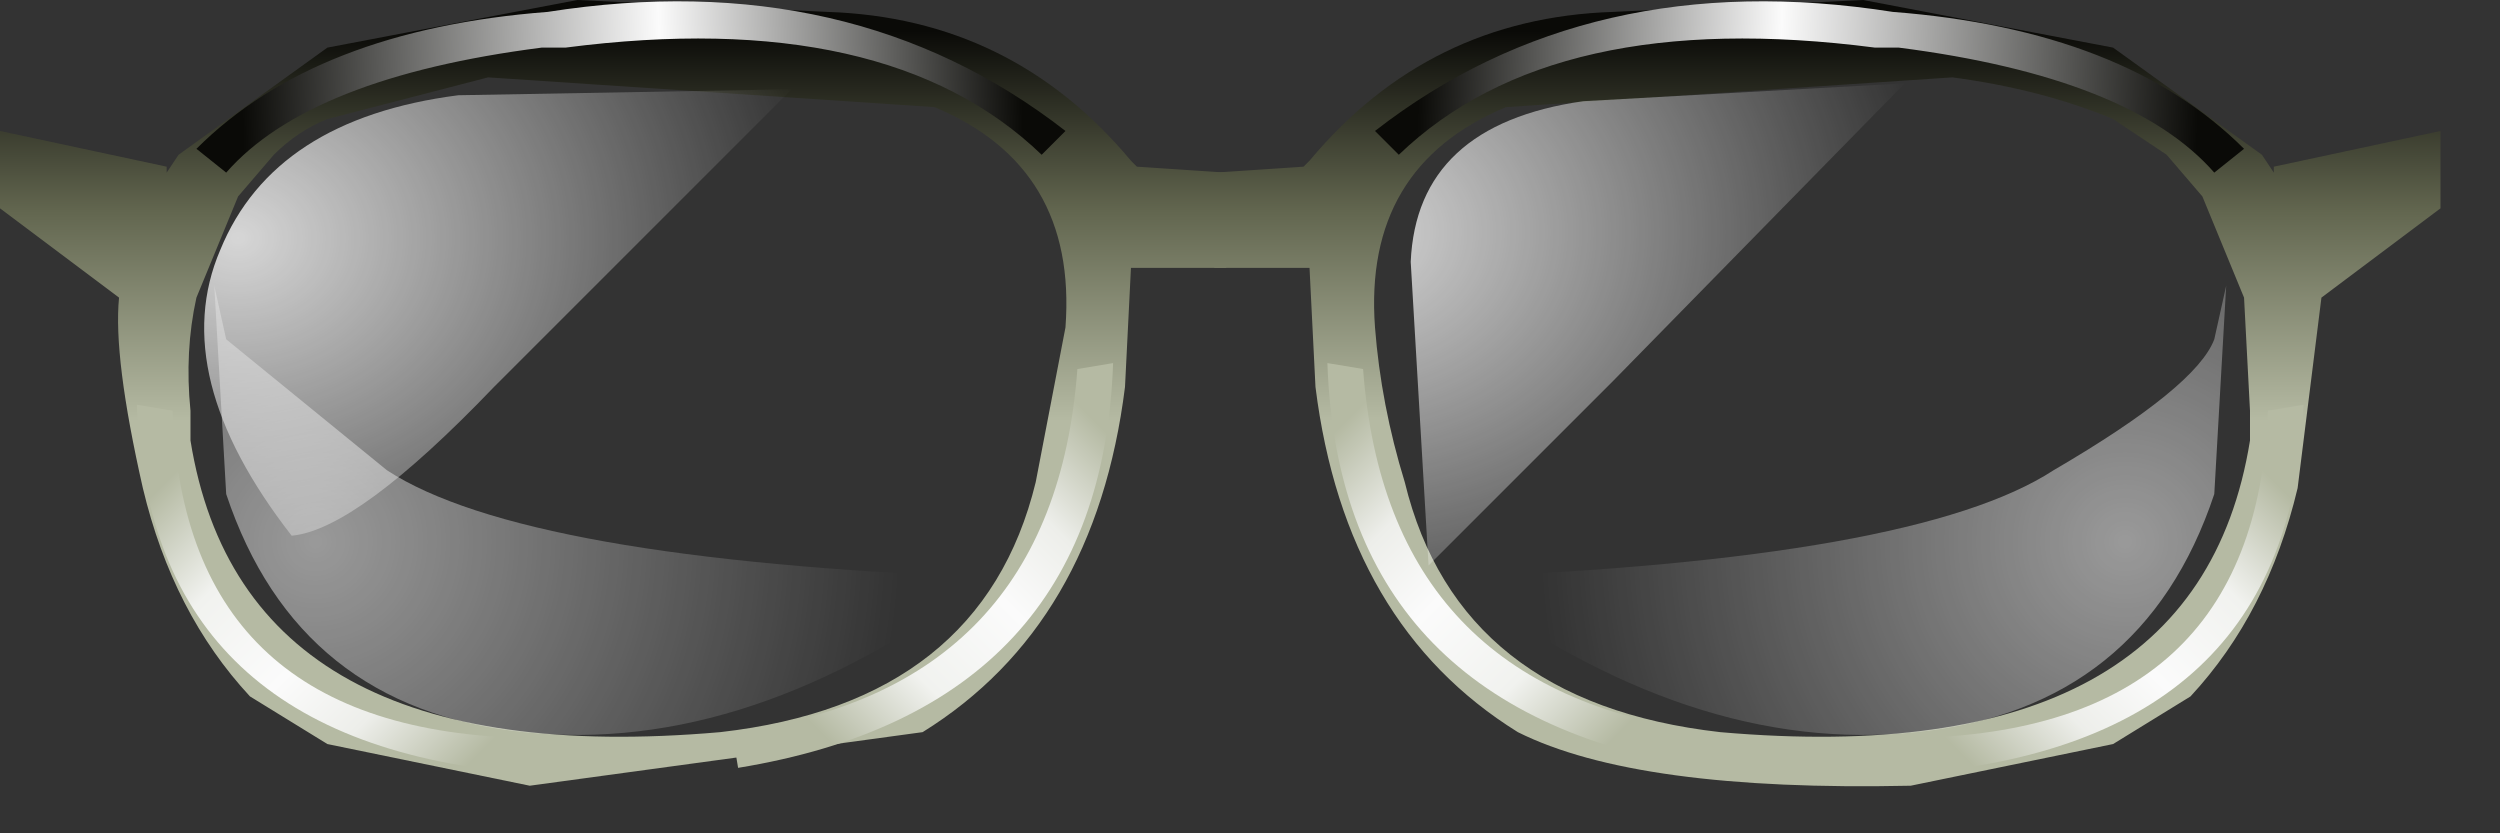 <?xml version="1.0" encoding="utf-8"?>
<svg version="1.1" id="Layer_1"
xmlns="http://www.w3.org/2000/svg"
xmlns:xlink="http://www.w3.org/1999/xlink"
xmlns:author="http://www.sothink.com"
width="21px" height="7px"
xml:space="preserve">
<rect width="100%" height="100%" fill="#333333" stroke="none"/>
<g id="642" transform="matrix(1, 0, 0, 1, -59.85, -36.75)">
<linearGradient
id="LinearGradID_5173" gradientUnits="userSpaceOnUse" gradientTransform="matrix(-6.10352e-005, 0.002, -0.004, -0, 75.9, 38.65)" spreadMethod ="pad" x1="-819.2" y1="0" x2="819.2" y2="0" >
<stop  offset="0" style="stop-color:#0A0A07;stop-opacity:1" />
<stop  offset="0.455" style="stop-color:#61654E;stop-opacity:1" />
<stop  offset="1" style="stop-color:#B5BAA3;stop-opacity:1" />
</linearGradient>
<path style="fill:url(#LinearGradID_5173) " d="M77.6,37.15L78.85 38.05L78.95 38.2L78.95 38.15L80.35 37.85L80.35 38.5L79.35 39.25L79.15 40.85Q78.9 41.9 78.25 42.6L77.6 43L75.9 43.35Q73.6 43.4 72.6 42.9Q71.15 42 70.9 40L70.85 39L70.05 39L70.05 38.2L70.8 38.15L70.85 38.1Q71.85 36.9 73.4 36.85L75.5 36.75L77.6 37.15M76.25,37.4L72.5 37.65Q71.3 38.15 71.4 39.5Q71.45 40.15 71.65 40.8Q72.1 42.65 74.3 42.9Q78.3 43.25 78.75 40.45L78.75 40.2L78.7 39.25L78.35 38.4L78.05 38.05L77.6 37.75Q77 37.5 76.25 37.4" />
<radialGradient
id="RadialGradID_5174" gradientUnits="userSpaceOnUse" gradientTransform="matrix(0.006, 0, 0, 0.006, 77.7, 41.3)" spreadMethod ="pad" cx="0" cy="0" r="819.2" fx="0" fy="0" >
<stop  offset="0"  style="stop-color:#FFFFFF;stop-opacity:0.502" />
<stop  offset="1"  style="stop-color:#FFFFFF;stop-opacity:0" />
</radialGradient>
<path style="fill:url(#RadialGradID_5174) " d="M78.55,39.15L78.45 40.9Q77.85 42.7 75.95 42.9Q74.05 43.1 72.05 41.6Q75.95 41.45 77.1 40.7Q78.3 40 78.45 39.6L78.55 39.15" />
<radialGradient
id="RadialGradID_5175" gradientUnits="userSpaceOnUse" gradientTransform="matrix(0.006, 0, 0, 0.005, 71.2, 38.7)" spreadMethod ="pad" cx="0" cy="0" r="819.2" fx="0" fy="0" >
<stop  offset="0"  style="stop-color:#FFFFFF;stop-opacity:0.8" />
<stop  offset="1"  style="stop-color:#FFFFFF;stop-opacity:0" />
</radialGradient>
<path style="fill:url(#RadialGradID_5175) " d="M73.15,37.6L75.85 37.45L73.4 39.95L71.85 41.5L71.7 38.95Q71.75 37.8 73.15 37.6" />
<linearGradient
id="LinearGradID_5176" gradientUnits="userSpaceOnUse" gradientTransform="matrix(0.001, 0.001, -0, 0, 78.95, 38.5)" spreadMethod ="pad" x1="-819.2" y1="0" x2="819.2" y2="0" >
<stop  offset="0.212" style="stop-color:#FBFBFB;stop-opacity:1" />
<stop  offset="1" style="stop-color:#71755E;stop-opacity:1" />
</linearGradient>
<path style="fill:url(#LinearGradID_5176) " d="M79.7,38.6L79.15 39.3L78.9 38.3Q79.6 38.25 79.7 38.6" />
<linearGradient
id="LinearGradID_5177" gradientUnits="userSpaceOnUse" gradientTransform="matrix(0.004, 0, -3.05176e-005, 0.001, 75.05, 37.25)" spreadMethod ="pad" x1="-819.2" y1="0" x2="819.2" y2="0" >
<stop  offset="0" style="stop-color:#0A0A07;stop-opacity:1" />
<stop  offset="0.463" style="stop-color:#FBFBFB;stop-opacity:1" />
<stop  offset="1" style="stop-color:#0A0A07;stop-opacity:1" />
</linearGradient>
<path style="fill:url(#LinearGradID_5177) " d="M78.45,38.2Q77.75 37.4 75.8 37.15L75.6 37.15Q72.9 36.8 71.6 38.05L71.4 37.85Q73.2 36.45 75.75 36.85Q77.7 37 78.7 38L78.45 38.2" />
<linearGradient
id="LinearGradID_5178" gradientUnits="userSpaceOnUse" gradientTransform="matrix(0.002, -0.001, 0.001, 0.001, 77.7, 42)" spreadMethod ="pad" x1="-819.2" y1="0" x2="819.2" y2="0" >
<stop  offset="0" style="stop-color:#B5BAA3;stop-opacity:1" />
<stop  offset="0.251" style="stop-color:#EDEEEA;stop-opacity:1" />
<stop  offset="0.463" style="stop-color:#FBFBFB;stop-opacity:1" />
<stop  offset="0.737" style="stop-color:#F1F2EF;stop-opacity:1" />
<stop  offset="1" style="stop-color:#B5BAA3;stop-opacity:1" />
</linearGradient>
<path style="fill:url(#LinearGradID_5178) " d="M78.9,40.2L79.2 40.15Q79.1 43 75.9 43.25L75.9 42.95Q78.8 42.9 78.9 40.2" />
<linearGradient
id="LinearGradID_5179" gradientUnits="userSpaceOnUse" gradientTransform="matrix(0.001, 0.002, -0.001, 0.001, 72.25, 41.65)" spreadMethod ="pad" x1="-819.2" y1="0" x2="819.2" y2="0" >
<stop  offset="0" style="stop-color:#B5BAA3;stop-opacity:1" />
<stop  offset="0.251" style="stop-color:#EDEEEA;stop-opacity:1" />
<stop  offset="0.463" style="stop-color:#FBFBFB;stop-opacity:1" />
<stop  offset="0.737" style="stop-color:#F1F2EF;stop-opacity:1" />
<stop  offset="1" style="stop-color:#B5BAA3;stop-opacity:1" />
</linearGradient>
<path style="fill:url(#LinearGradID_5179) " d="M74.2,42.9L74.15 43.2Q71.1 42.7 71 39.8L71.3 39.85Q71.5 42.55 74.2 42.9" />
<linearGradient
id="LinearGradID_5180" gradientUnits="userSpaceOnUse" gradientTransform="matrix(6.10352e-005, 0.002, 0.004, -0, 64.3, 38.65)" spreadMethod ="pad" x1="-819.2" y1="0" x2="819.2" y2="0" >
<stop  offset="0" style="stop-color:#0A0A07;stop-opacity:1" />
<stop  offset="0.455" style="stop-color:#61654E;stop-opacity:1" />
<stop  offset="1" style="stop-color:#B5BAA3;stop-opacity:1" />
</linearGradient>
<path style="fill:url(#LinearGradID_5180) " d="M63.95,37.4L67.7 37.65Q68.9 38.15 68.8 39.5L68.55 40.8Q68.1 42.65 65.9 42.9Q61.9 43.25 61.45 40.45L61.45 40.2Q61.4 39.7 61.5 39.25L61.85 38.4L62.15 38.05Q62.35 37.85 62.6 37.75L63.95 37.4M62.6,37.15L61.35 38.05L61.25 38.2L61.25 38.15L59.85 37.85L59.85 38.5L60.85 39.25Q60.8 39.75 61.05 40.85Q61.3 41.9 61.95 42.6L62.6 43L64.3 43.35L67.6 42.9Q69.05 42 69.3 40L69.35 39L70.15 39L70.15 38.2L69.4 38.15L69.35 38.1Q68.35 36.9 66.8 36.85L64.7 36.75L62.6 37.15" />
<radialGradient
id="RadialGradID_5181" gradientUnits="userSpaceOnUse" gradientTransform="matrix(-0.006, 0, 0, 0.006, 62.5, 41.3)" spreadMethod ="pad" cx="0" cy="0" r="819.2" fx="0" fy="0" >
<stop  offset="0"  style="stop-color:#FFFFFF;stop-opacity:0.502" />
<stop  offset="1"  style="stop-color:#FFFFFF;stop-opacity:0" />
</radialGradient>
<path style="fill:url(#RadialGradID_5181) " d="M61.65,39.15L61.75 40.9Q62.35 42.7 64.25 42.9Q66.15 43.1 68.15 41.6Q64.25 41.45 63.1 40.7L61.75 39.6L61.65 39.15" />
<radialGradient
id="RadialGradID_5182" gradientUnits="userSpaceOnUse" gradientTransform="matrix(0.006, 0, 0, 0.005, 61.85, 38.75)" spreadMethod ="pad" cx="0" cy="0" r="819.2" fx="0" fy="0" >
<stop  offset="0"  style="stop-color:#FFFFFF;stop-opacity:0.8" />
<stop  offset="1"  style="stop-color:#FFFFFF;stop-opacity:0" />
</radialGradient>
<path style="fill:url(#RadialGradID_5182) " d="M61.7,38.85Q62.15 37.75 63.7 37.55L66.5 37.5L64 40Q62.85 41.2 62.3 41.25Q61.25 39.9 61.7 38.85" />
<linearGradient
id="LinearGradID_5183" gradientUnits="userSpaceOnUse" gradientTransform="matrix(-0.001, 0.001, 0, 0, 61.25, 38.5)" spreadMethod ="pad" x1="-819.2" y1="0" x2="819.2" y2="0" >
<stop  offset="0.212" style="stop-color:#FBFBFB;stop-opacity:1" />
<stop  offset="1" style="stop-color:#71755E;stop-opacity:1" />
</linearGradient>
<path style="fill:url(#LinearGradID_5183) " d="M60.5,38.6Q60.45 38.9 61.05 39.3L61.3 38.3Q60.6 38.25 60.5 38.6" />
<linearGradient
id="LinearGradID_5184" gradientUnits="userSpaceOnUse" gradientTransform="matrix(-0.004, 0, 3.05176e-005, 0.001, 65.15, 37.25)" spreadMethod ="pad" x1="-819.2" y1="0" x2="819.2" y2="0" >
<stop  offset="0" style="stop-color:#0A0A07;stop-opacity:1" />
<stop  offset="0.463" style="stop-color:#FBFBFB;stop-opacity:1" />
<stop  offset="1" style="stop-color:#0A0A07;stop-opacity:1" />
</linearGradient>
<path style="fill:url(#LinearGradID_5184) " d="M61.75,38.2Q62.45 37.4 64.4 37.15L64.6 37.15Q67.3 36.8 68.6 38.05L68.8 37.85Q67 36.45 64.45 36.85Q62.5 37 61.5 38L61.75 38.2" />
<linearGradient
id="LinearGradID_5185" gradientUnits="userSpaceOnUse" gradientTransform="matrix(-0.002, -0.001, -0.001, 0.001, 62.5, 42)" spreadMethod ="pad" x1="-819.2" y1="0" x2="819.2" y2="0" >
<stop  offset="0" style="stop-color:#B5BAA3;stop-opacity:1" />
<stop  offset="0.251" style="stop-color:#EDEEEA;stop-opacity:1" />
<stop  offset="0.463" style="stop-color:#FBFBFB;stop-opacity:1" />
<stop  offset="0.737" style="stop-color:#F1F2EF;stop-opacity:1" />
<stop  offset="1" style="stop-color:#B5BAA3;stop-opacity:1" />
</linearGradient>
<path style="fill:url(#LinearGradID_5185) " d="M61.3,40.2L61 40.15Q61.1 43 64.3 43.25L64.3 42.95Q61.4 42.9 61.3 40.2" />
<linearGradient
id="LinearGradID_5186" gradientUnits="userSpaceOnUse" gradientTransform="matrix(-0.001, 0.002, 0.001, 0.001, 67.95, 41.65)" spreadMethod ="pad" x1="-819.2" y1="0" x2="819.2" y2="0" >
<stop  offset="0" style="stop-color:#B5BAA3;stop-opacity:1" />
<stop  offset="0.251" style="stop-color:#EDEEEA;stop-opacity:1" />
<stop  offset="0.463" style="stop-color:#FBFBFB;stop-opacity:1" />
<stop  offset="0.737" style="stop-color:#F1F2EF;stop-opacity:1" />
<stop  offset="1" style="stop-color:#B5BAA3;stop-opacity:1" />
</linearGradient>
<path style="fill:url(#LinearGradID_5186) " d="M66,42.9L66.05 43.2Q69.1 42.7 69.2 39.8L68.9 39.85Q68.7 42.55 66 42.9" />
<linearGradient
id="LinearGradID_5187" gradientUnits="userSpaceOnUse" gradientTransform="matrix(0.001, -6.10352e-005, 1.52588e-005, 0, 70.1, 38.45)" spreadMethod ="pad" x1="-819.2" y1="0" x2="819.2" y2="0" >
<stop  offset="0" style="stop-color:#6E725B;stop-opacity:1" />
<stop  offset="0.463" style="stop-color:#FBFBFB;stop-opacity:1" />
<stop  offset="0.988" style="stop-color:#686C55;stop-opacity:1" />
</linearGradient>
<path style="fill:url(#LinearGradID_5187) " d="M71.1,38.65L68.95 38.65L68.95 38.3L71.1 38.3L71.1 38.65" />
</g>
</svg>
